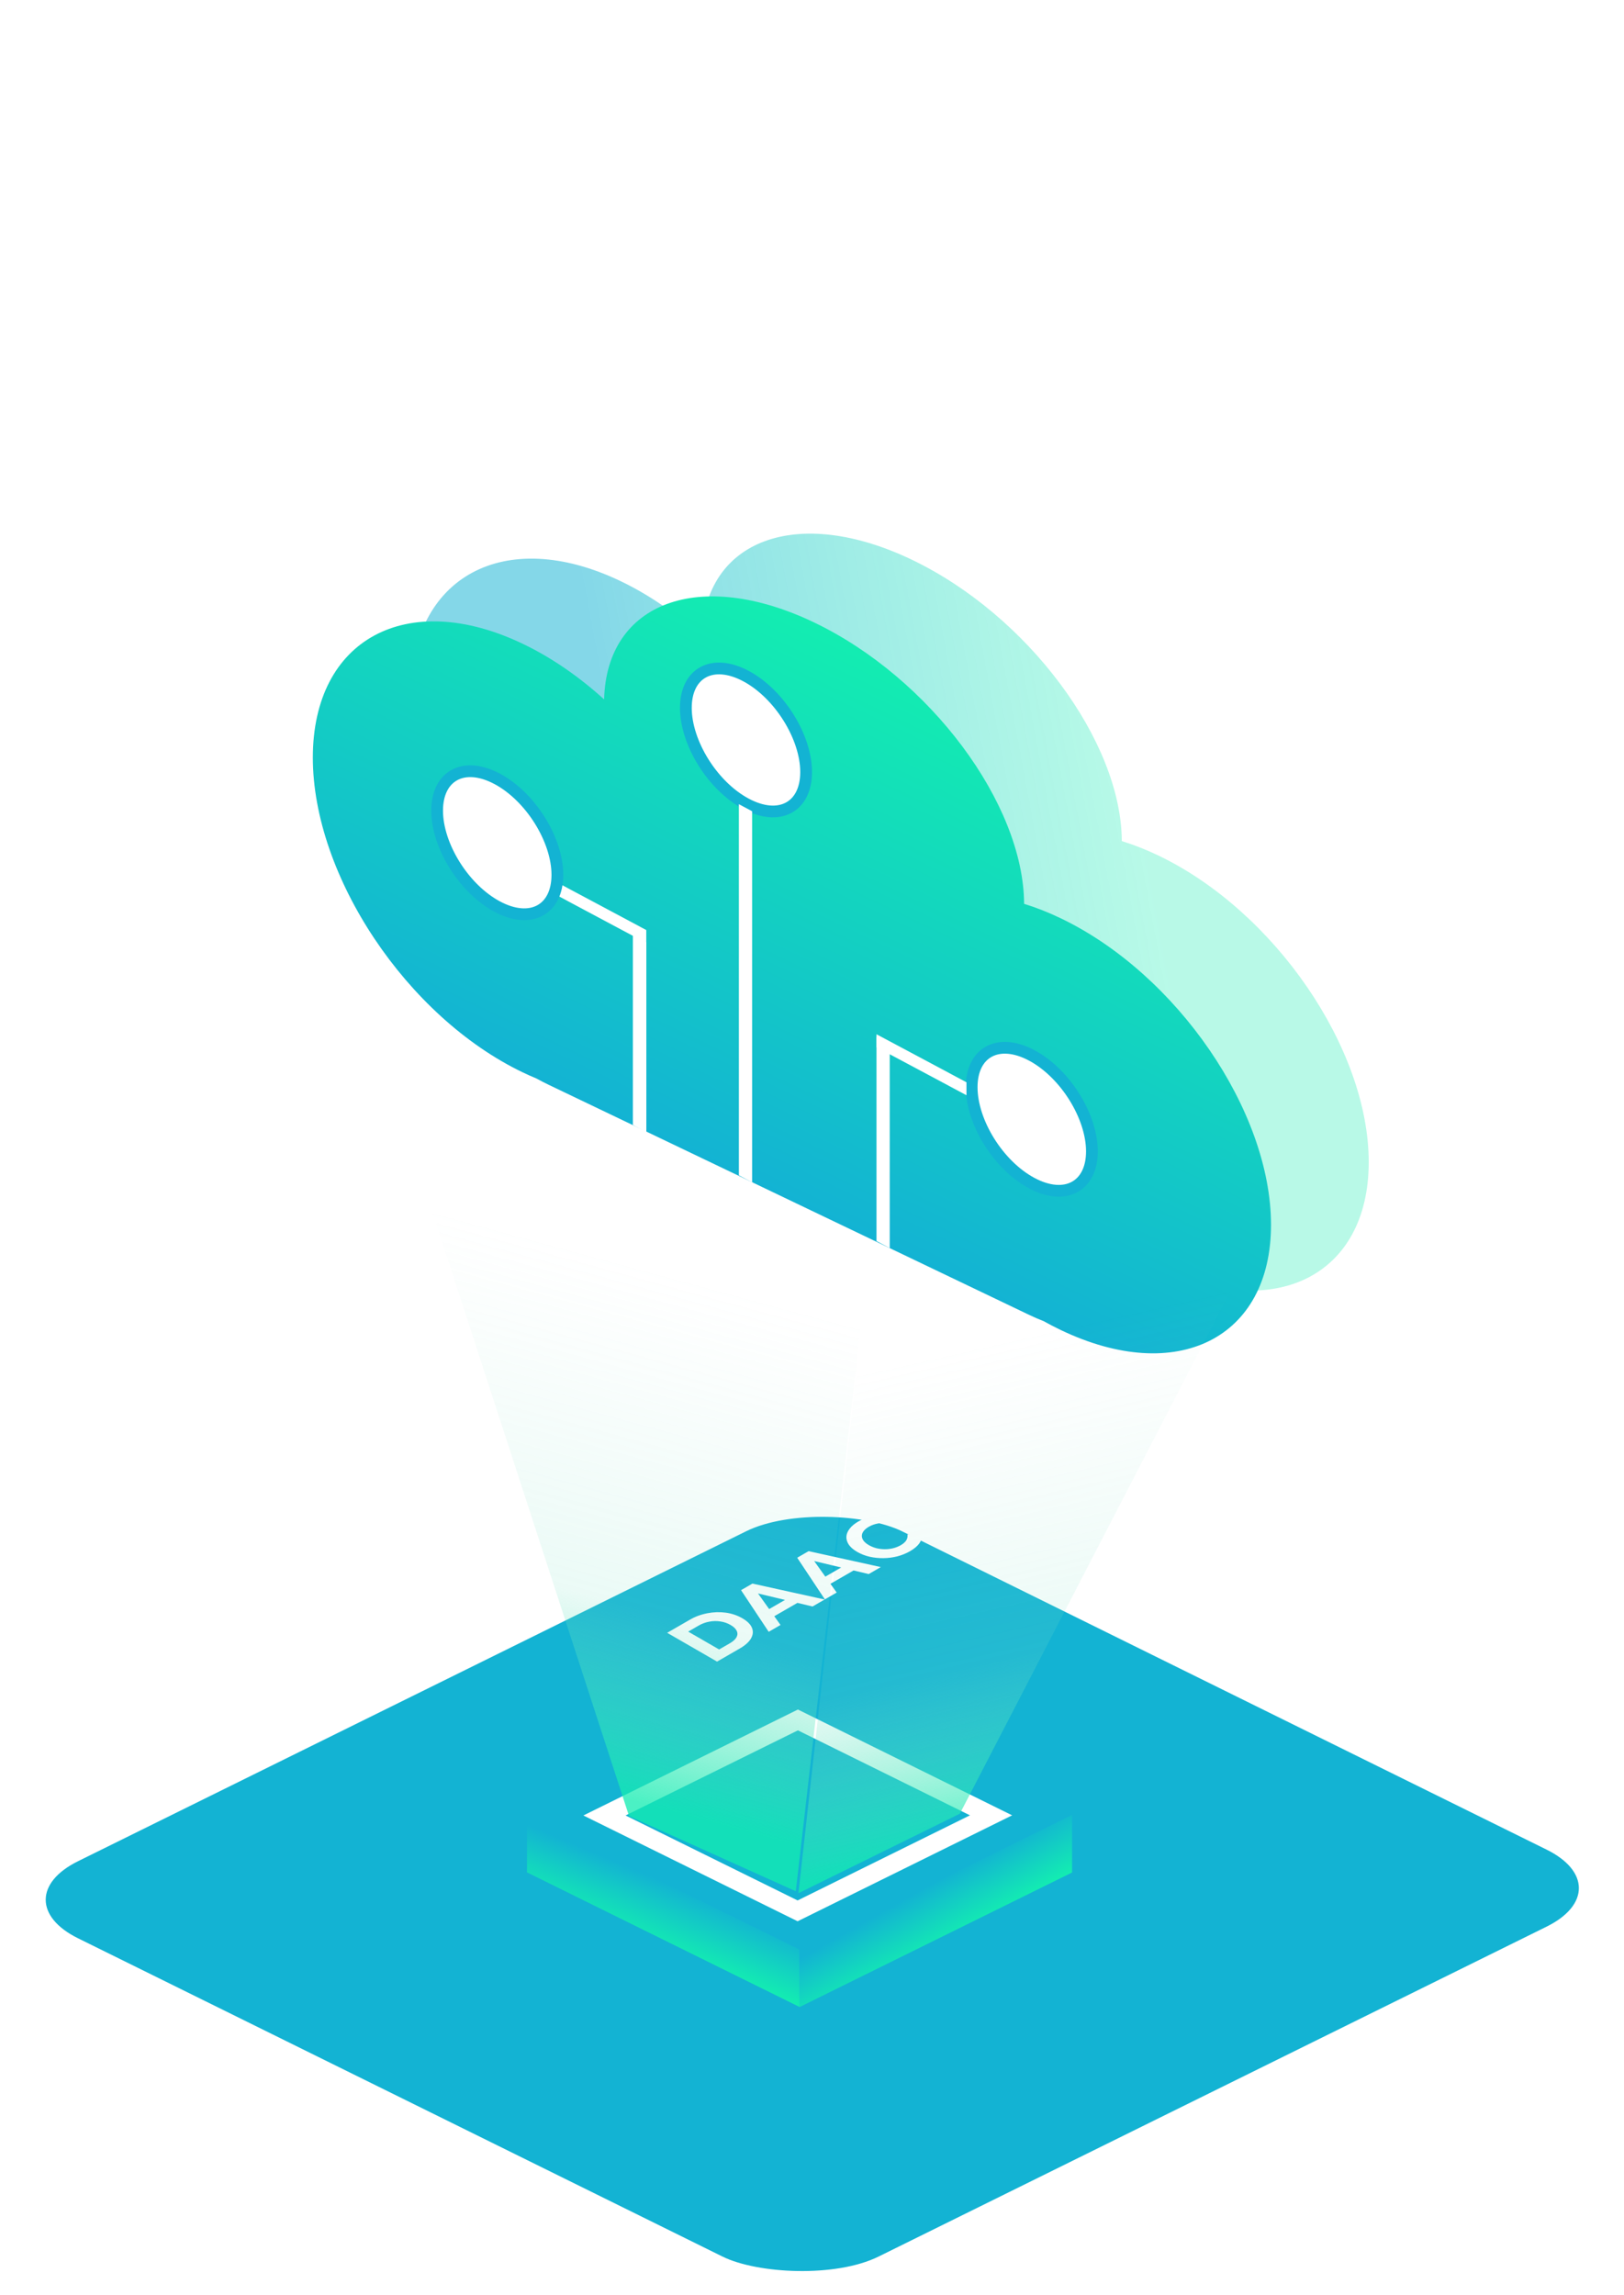 <svg xmlns="http://www.w3.org/2000/svg" fill="none" viewBox="0 0 690.67 975.98">
<path fill-rule="evenodd" clip-rule="evenodd" d="M298.476 270.762C299.552 229.426 339.12 214.734 387.775 238.033C436.976 261.595 476.886 315.109 477.095 357.715C482.14 359.267 487.331 361.302 492.629 363.839C542.043 387.503 582.102 445.884 582.102 494.237C582.102 542.591 542.043 562.606 492.629 538.942C490.189 537.774 487.772 536.521 485.382 535.189C483.306 534.382 481.207 533.472 479.087 532.457L274.88 434.667C273.15 433.838 271.434 432.953 269.733 432.013C267.812 431.219 265.875 430.355 263.923 429.42C214.592 405.797 174.602 345.842 174.602 295.509C174.602 245.175 214.592 223.522 263.923 247.145C276.173 253.012 287.847 261.119 298.476 270.762Z" fill="url(#paint0_linear_149_22)"/>
<rect width="129.304" height="129.304" transform="matrix(0.897 -0.443 0.897 0.443 224.117 771.894)" fill="url(#paint1_linear_149_22)"/>
<g style="mix-blend-mode:screen">
<rect width="78.853" height="78.717" transform="matrix(0.897 -0.443 0.897 0.443 269.273 772.456)" fill="#A2FFE5"/>
</g>
<g style="mix-blend-mode:screen">
<rect width="390.703" height="379.551" rx="37" transform="matrix(0.897 -0.443 0.897 0.443 0 807.957)" fill="#13B3D3"/>
</g>
<rect x="8.967" width="91.707" height="91.571" transform="matrix(0.897 -0.443 0.897 0.443 249.036 776.084)" stroke="white" stroke-width="10"/>
<rect width="129.304" height="24.412" transform="matrix(0.897 0.443 0 1 224.117 771.894)" fill="url(#paint2_linear_149_22)"/>
<rect width="129.304" height="24.506" transform="matrix(0.897 -0.443 0 1 339.953 829.134)" fill="url(#paint3_linear_149_22)"/>
<path fill-rule="evenodd" clip-rule="evenodd" d="M256.921 297.446C257.997 256.11 297.566 241.418 346.22 264.717C395.422 288.279 435.332 341.793 435.54 384.399C440.585 385.951 445.776 387.986 451.074 390.523C500.489 414.187 540.547 472.568 540.547 520.922C540.547 569.275 500.489 589.29 451.074 565.626C448.634 564.458 446.218 563.205 443.827 561.873C441.751 561.066 439.652 560.156 437.532 559.141L233.326 461.351C231.596 460.522 229.879 459.637 228.178 458.697C226.257 457.903 224.32 457.039 222.368 456.104C173.037 432.481 133.047 372.526 133.047 322.193C133.047 271.859 173.037 250.206 222.368 273.829C234.618 279.696 246.292 287.803 256.921 297.446Z" fill="url(#paint4_linear_149_22)"/>
<g style="mix-blend-mode:screen">
<path d="M464.382 489.684C464.382 504.547 453.059 510.801 438.809 503.193C424.56 495.585 413.237 477.239 413.237 462.376C413.237 447.513 424.56 441.259 438.809 448.867C453.059 456.475 464.382 474.821 464.382 489.684Z" fill="white"/>
<path d="M464.382 489.684C464.382 504.547 453.059 510.801 438.809 503.193C424.56 495.585 413.237 477.239 413.237 462.376C413.237 447.513 424.56 441.259 438.809 448.867C453.059 456.475 464.382 474.821 464.382 489.684Z" stroke="#13B3D3" stroke-width="5"/>
</g>
<g style="mix-blend-mode:screen">
<path d="M342.835 328.358C342.835 343.221 331.512 349.476 317.262 341.867C303.013 334.259 291.69 315.913 291.69 301.05C291.69 286.187 303.013 279.933 317.262 287.541C331.512 295.149 342.835 313.495 342.835 328.358Z" fill="white"/>
<path d="M342.835 328.358C342.835 343.221 331.512 349.476 317.262 341.867C303.013 334.259 291.69 315.913 291.69 301.05C291.69 286.187 303.013 279.933 317.262 287.541C331.512 295.149 342.835 313.495 342.835 328.358Z" stroke="#13B3D3" stroke-width="5"/>
</g>
<g style="mix-blend-mode:screen">
<path d="M236.586 375.113L274.851 395.544V401.051L236.586 380.62V375.113Z" fill="white"/>
</g>
<g style="mix-blend-mode:screen">
<path d="M372.766 439.862L411.031 460.293V465.8L372.766 445.369V439.862Z" fill="white"/>
</g>
<g style="mix-blend-mode:screen">
<path d="M269.227 397.789L274.854 400.794V481.443L269.227 478.439V397.789Z" fill="white"/>
</g>
<g style="mix-blend-mode:screen">
<path d="M269.227 397.789L274.854 400.794V481.443L269.227 478.439V397.789Z" fill="white"/>
</g>
<g style="mix-blend-mode:screen">
<path d="M372.766 440.903L378.393 443.907V530.822L372.766 527.817V440.903Z" fill="white"/>
</g>
<g style="mix-blend-mode:screen">
<path d="M314.242 342.025L319.869 345.03V502.863L314.242 499.858V342.025Z" fill="white"/>
</g>
<g style="mix-blend-mode:screen">
<path d="M237.046 372.073C237.046 386.936 225.723 393.19 211.473 385.582C197.224 377.973 185.901 359.628 185.901 344.764C185.901 329.901 197.224 323.647 211.473 331.255C225.723 338.864 237.046 357.209 237.046 372.073Z" fill="white"/>
<path d="M237.046 372.073C237.046 386.936 225.723 393.19 211.473 385.582C197.224 377.973 185.901 359.628 185.901 344.764C185.901 329.901 197.224 323.647 211.473 331.255C225.723 338.864 237.046 357.209 237.046 372.073Z" stroke="#13B3D3" stroke-width="5"/>
</g>
<g filter="url(#filter0_d_149_22)">
<path d="M304.961 702.678L283.743 690.428L293.382 684.863C295.686 683.533 298.161 682.617 300.808 682.115C303.435 681.602 306.032 681.515 308.598 681.853C311.164 682.191 313.529 682.985 315.691 684.233C317.833 685.47 319.207 686.835 319.813 688.328C320.399 689.81 320.258 691.315 319.389 692.843C318.5 694.36 316.903 695.783 314.6 697.113L304.961 702.678ZM305.84 697.515L310.326 694.925C311.74 694.109 312.7 693.251 313.205 692.353C313.71 691.431 313.751 690.521 313.326 689.623C312.922 688.713 312.053 687.873 310.72 687.103C309.366 686.321 307.911 685.82 306.355 685.598C304.799 685.353 303.233 685.382 301.657 685.685C300.081 685.965 298.585 686.514 297.171 687.33L292.685 689.92L305.84 697.515ZM326.918 690.001L315.157 672.291L320.007 669.491L350.712 676.263L345.559 679.238L319.068 672.903L321.007 671.783L331.95 687.096L326.918 690.001ZM327.1 684.646L324.675 681.741L335.587 675.441L340.649 676.823L327.1 684.646ZM350.806 676.209L339.045 658.499L343.895 655.699L374.6 662.472L369.447 665.447L342.955 659.112L344.895 657.992L355.837 673.304L350.806 676.209ZM350.988 670.854L348.563 667.949L359.475 661.649L364.536 663.032L350.988 670.854ZM387.023 655.719C385.386 656.664 383.598 657.393 381.658 657.907C379.718 658.397 377.738 658.653 375.717 658.677C373.696 658.7 371.726 658.496 369.806 658.064C367.907 657.621 366.159 656.938 364.563 656.017C362.966 655.095 361.784 654.086 361.016 652.989C360.268 651.881 359.915 650.743 359.955 649.577C360.016 648.398 360.481 647.255 361.35 646.147C362.198 645.027 363.451 643.988 365.108 643.032C366.947 641.97 368.927 641.2 371.049 640.722C373.171 640.22 375.353 640.033 377.596 640.162L377.354 643.662C375.798 643.603 374.373 643.714 373.08 643.994C371.766 644.263 370.584 644.7 369.534 645.307C368.543 645.878 367.796 646.497 367.291 647.162C366.785 647.827 366.533 648.509 366.533 649.209C366.533 649.909 366.775 650.598 367.26 651.274C367.765 651.939 368.523 652.563 369.534 653.147C370.544 653.73 371.625 654.168 372.777 654.459C373.949 654.739 375.141 654.879 376.353 654.879C377.566 654.879 378.748 654.733 379.9 654.442C381.052 654.15 382.123 653.718 383.113 653.147C384.164 652.54 384.931 651.863 385.416 651.117C385.881 650.358 386.053 649.524 385.932 648.614L391.994 648.474C392.216 649.769 391.903 651.035 391.054 652.272C390.226 653.497 388.882 654.646 387.023 655.719Z" fill="white"/>
</g>
<g style="mix-blend-mode:screen">
<path d="M16 0L400.34 266.505L338.441 804.346L267.538 772.401L16 0Z" fill="url(#paint5_linear_149_22)"/>
</g>
<g style="mix-blend-mode:screen">
<path d="M368.824 542.382L599.541 401.872L408.215 771.361L339.562 805.188L368.824 542.382Z" fill="url(#paint6_linear_149_22)"/>
</g>
<defs>
<filter id="filter0_d_149_22" x="279.383" y="637.992" width="120.398" height="72.896" filterUnits="userSpaceOnUse" color-interpolation-filters="sRGB">
<feFlood flood-opacity="0" result="BackgroundImageFix"/>
<feColorMatrix in="SourceAlpha" type="matrix" values="0 0 0 0 0 0 0 0 0 0 0 0 0 0 0 0 0 0 127 0" result="hardAlpha"/>
<feOffset dy="4"/>
<feGaussianBlur stdDeviation="2"/>
<feComposite in2="hardAlpha" operator="out"/>
<feColorMatrix type="matrix" values="0 0 0 0 0 0 0 0 0 0 0 0 0 0 0 0 0 0 0.25 0"/>
<feBlend mode="normal" in2="BackgroundImageFix" result="effect1_dropShadow_149_22"/>
<feBlend mode="normal" in="SourceGraphic" in2="effect1_dropShadow_149_22" result="shape"/>
</filter>
<linearGradient id="paint0_linear_149_22" x1="473.159" y1="278.922" x2="261.165" y2="318.283" gradientUnits="userSpaceOnUse">
<stop stop-color="#13EDB1" stop-opacity="0.3"/>
<stop offset="1" stop-color="#13B3D3" stop-opacity="0.52"/>
</linearGradient>
<linearGradient id="paint1_linear_149_22" x1="41.613" y1="6.13" x2="88.901" y2="142.199" gradientUnits="userSpaceOnUse">
<stop stop-color="#13B3D3"/>
<stop offset="1" stop-color="#13EDB1"/>
</linearGradient>
<linearGradient id="paint2_linear_149_22" x1="41.613" y1="1.157" x2="43.494" y2="29.826" gradientUnits="userSpaceOnUse">
<stop stop-color="#13B3D3"/>
<stop offset="1" stop-color="#13EDB1"/>
</linearGradient>
<linearGradient id="paint3_linear_149_22" x1="41.613" y1="1.162" x2="43.509" y2="29.94" gradientUnits="userSpaceOnUse">
<stop stop-color="#13B3D3"/>
<stop offset="1" stop-color="#13EDB1"/>
</linearGradient>
<linearGradient id="paint4_linear_149_22" x1="336.797" y1="260.205" x2="239.139" y2="464.135" gradientUnits="userSpaceOnUse">
<stop stop-color="#13EDB1"/>
<stop offset="1" stop-color="#13B3D3"/>
</linearGradient>
<linearGradient id="paint5_linear_149_22" x1="355.274" y1="521.357" x2="287.214" y2="770.545" gradientUnits="userSpaceOnUse">
<stop offset="0.148" stop-color="#93E0CB" stop-opacity="0"/>
<stop offset="0.693" stop-color="#7FE2C7" stop-opacity="0.157"/>
<stop offset="1" stop-color="#13EDB1" stop-opacity="0.76"/>
</linearGradient>
<linearGradient id="paint6_linear_149_22" x1="465.747" y1="523.969" x2="519.662" y2="761.108" gradientUnits="userSpaceOnUse">
<stop offset="0.148" stop-color="#93E0CB" stop-opacity="0"/>
<stop offset="0.693" stop-color="#7FE2C7" stop-opacity="0.157"/>
<stop offset="1" stop-color="#13EDB1" stop-opacity="0.76"/>
</linearGradient>
</defs>
</svg>